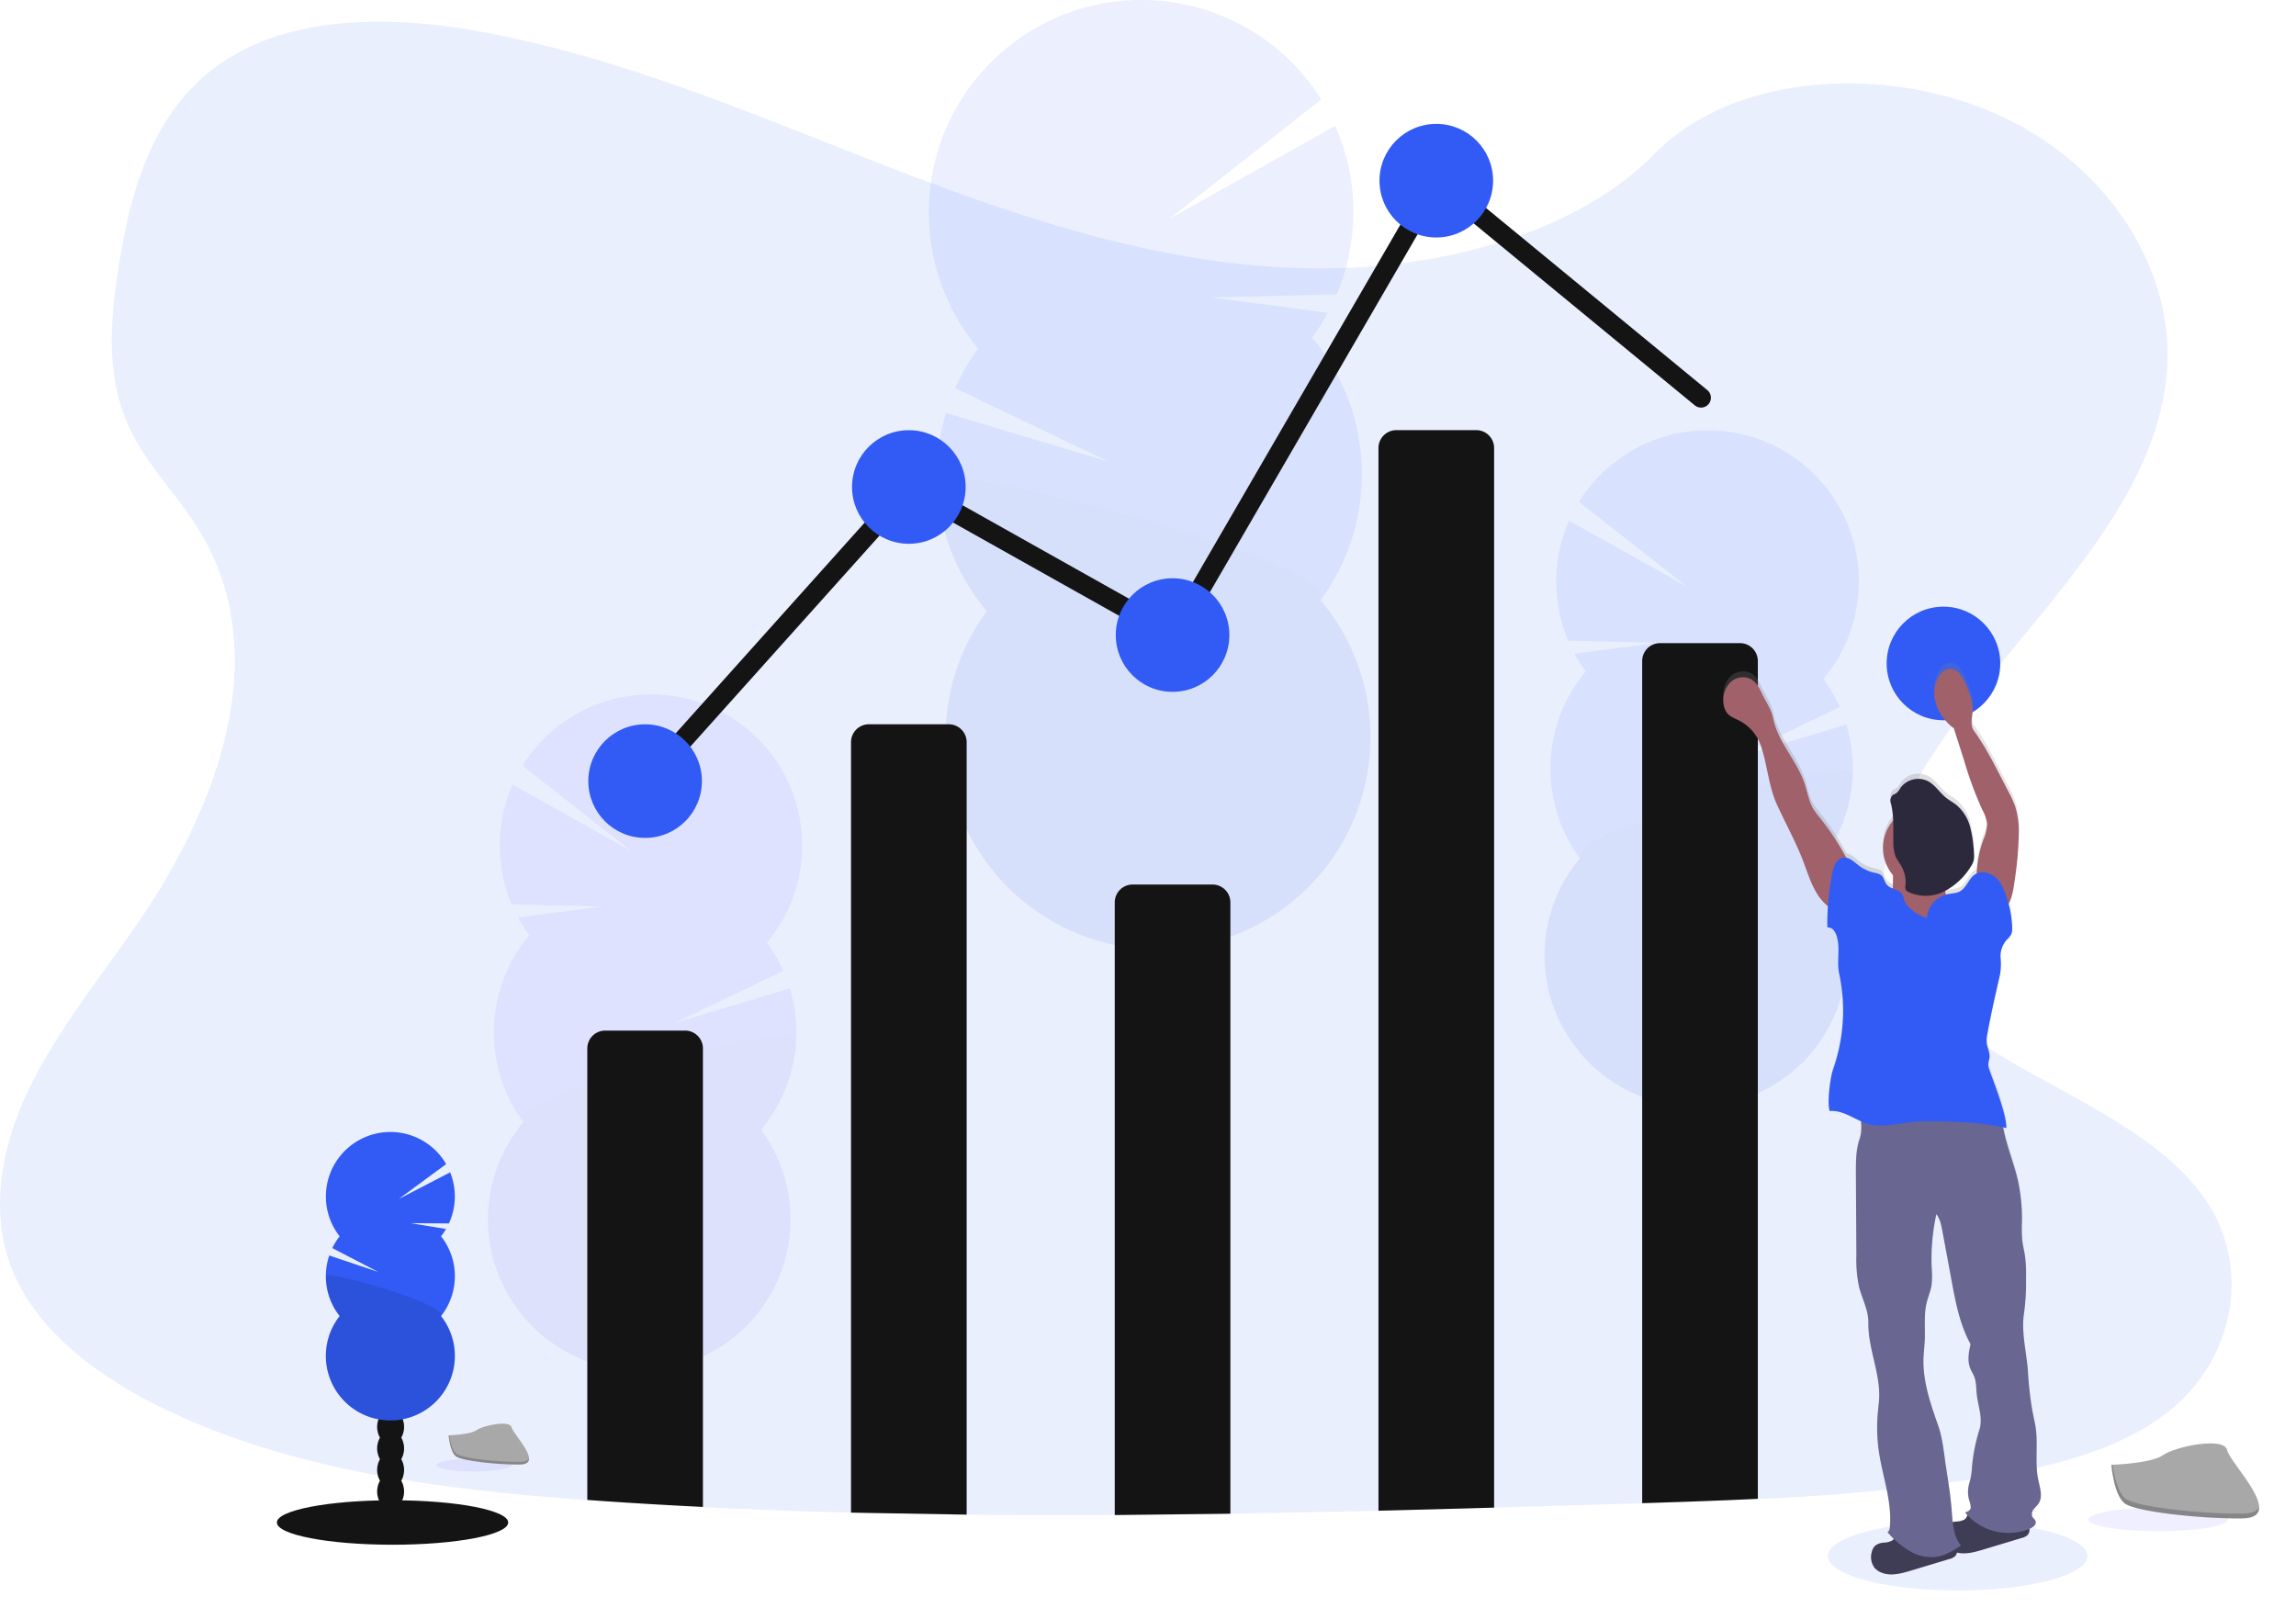 <svg xmlns="http://www.w3.org/2000/svg" xmlns:xlink="http://www.w3.org/1999/xlink" width="814" height="570" viewBox="0 0 814 570">
  <defs>
    <linearGradient id="linear-gradient" x1="0.627" y1="0.5" x2="1.626" y2="0.5" gradientUnits="objectBoundingBox">
      <stop offset="0" stop-color="gray" stop-opacity="0.251"/>
      <stop offset="0.54" stop-color="gray" stop-opacity="0.122"/>
      <stop offset="1" stop-color="gray" stop-opacity="0.102"/>
    </linearGradient>
    <clipPath id="clip-ilustra_home">
      <rect width="814" height="570"/>
    </clipPath>
  </defs>
  <g id="ilustra_home" clip-path="url(#clip-ilustra_home)">
    <g id="undraw_visual_data_b1wx" transform="translate(-0.003 -0.344)">
      <ellipse id="Ellipse_1" data-name="Ellipse 1" cx="46.03" cy="12.22" rx="46.03" ry="12.22" transform="translate(648.021 539.823)" fill="#315bf4" opacity="0.1"/>
      <path id="Path_1" data-name="Path 1" d="M813.175,560.677c-17.513,14.528-42.434,20.541-66.535,24.339l-4.056.619a761.671,761.671,0,0,1-76.166,6.969c-13.665.662-27.331,1.129-41,1.546l-10.709.316q-20.858.619-41.794,1.216-20.5.583-41,1.093-26.252.64-52.5,1.064-20.5.324-41,.446-26.259.151-52.5-.1-20.512-.209-41-.719-26.266-.676-52.5-1.978-17.808-.87-35.594-2.093l-5.4-.381c-50.9-3.668-102.712-10.249-147.254-31.049l-1.2-.568c-.6-.28-1.194-.561-1.791-.856a161.178,161.178,0,0,1-23.418-13.73c-13.169-9.393-24.044-20.858-29.79-34.458-9-21.332-4.243-45.311,6.041-66.169S79.74,406.5,93.1,386.855c3.913-5.754,7.624-11.723,11.076-17.844,21.577-38.385,32.279-82.8,9.659-119.794a164.4,164.4,0,0,0-9.659-13.665c-5.516-7.192-11.126-14.384-14.917-22.346-8.839-18.527-6.941-39.363-3.718-59.156,4.315-26.316,12.227-54.661,36.954-71.1C148.145,65.873,184.56,66.736,216.4,72.878c49.5,9.487,95.2,29.344,141.32,47.253s94.441,34.285,145.154,36.047a231.653,231.653,0,0,0,32.638-1.187h0a207,207,0,0,0,42.521-8.954c19.958-6.574,38.119-16.463,51.583-30.207,28.877-29.38,83.142-31.6,122.268-13.859,37.335,16.931,61.479,52.762,59.7,88.551-2.028,39.838-31.862,72.591-59.2,106.186-3.316,4.071-6.588,8.156-9.774,12.27q-2.668,3.445-5.236,6.9h0c-3,4.071-5.9,8.163-8.631,12.306-13.967,21.239-23.842,46.75-14.226,69.678,5.394,12.838,15.686,22.634,28.093,31.186,27.8,19.153,66.169,32.041,83.43,58.854C840.909,511.014,835.4,542.207,813.175,560.677Z" transform="translate(-43.21 -60.799)" fill="#315bf4" opacity="0.1"/>
      <g id="Group_1" data-name="Group 1" transform="translate(329.293 0.344)" opacity="0.1">
        <path id="Path_2" data-name="Path 2" d="M598.7,598.883q.043,1.014.151,1.985,8.393-3.344,16.477-7.192a13.356,13.356,0,0,0,7.617-3.726c1.575-.791,3.143-1.618,4.7-2.445a19.291,19.291,0,0,0-1.194-2.158c-3.028-4.783-7.631-7.775-12.7-7.609s-9.458,3.452-12.169,8.408A24.785,24.785,0,0,0,598.7,598.883Z" transform="translate(-528.464 -204.025)" fill="#3f3d56"/>
        <path id="Path_3" data-name="Path 3" d="M597.551,563.921a24.863,24.863,0,0,0,3.7,12.457c3.035,4.768,7.638,7.76,12.709,7.6.352,0,.719-.05,1.043-.079a13.356,13.356,0,0,0,7.617-3.726,18.319,18.319,0,0,0,3.5-4.589,25.763,25.763,0,0,0-.82-25.173c-3.035-4.783-7.638-7.775-12.709-7.609s-9.451,3.452-12.162,8.408a24.792,24.792,0,0,0-2.884,12.716Z" transform="translate(-528.141 -194.214)" fill="#3f3d56"/>
        <ellipse id="Ellipse_2" data-name="Ellipse 2" cx="15.729" cy="20.591" rx="15.729" ry="20.591" transform="matrix(0.999, -0.033, 0.033, 0.999, 67.921, 323.962)" fill="#3f3d56"/>
        <ellipse id="Ellipse_3" data-name="Ellipse 3" cx="15.729" cy="20.591" rx="15.729" ry="20.591" transform="matrix(0.999, -0.033, 0.033, 0.999, 67.096, 298.816)" fill="#3f3d56"/>
        <ellipse id="Ellipse_4" data-name="Ellipse 4" cx="15.729" cy="20.591" rx="15.729" ry="20.591" transform="matrix(0.999, -0.033, 0.033, 0.999, 66.272, 273.662)" fill="#3f3d56"/>
        <path id="Path_4" data-name="Path 4" d="M636.948,177.832a74.851,74.851,0,0,0,5.567-8.81L600.987,163.6l44.678-1.136a75.439,75.439,0,0,0-.518-59.7l-58.912,33.048L640.178,93.38A75.339,75.339,0,1,0,518.55,181.744a75.631,75.631,0,0,0-8.134,14.01l54.524,26.093-57.8-17.3a75.375,75.375,0,0,0,14.464,70.3,75.331,75.331,0,1,0,118.355-3.92,75.353,75.353,0,0,0-3.013-93.1Z" transform="translate(-501.054 -58.134)" fill="#315bf4"/>
        <path id="Path_5" data-name="Path 5" d="M505.1,294.94a74.987,74.987,0,0,0,17.643,46.03,75.331,75.331,0,1,0,118.355-3.9C650.771,323.94,504.827,286.49,505.1,294.94Z" transform="translate(-502.19 -124.279)" opacity="0.1"/>
      </g>
      <g id="Group_2" data-name="Group 2" transform="translate(173.02 246.546)" opacity="0.1">
        <path id="Path_6" data-name="Path 6" d="M361.346,785.5a12.331,12.331,0,0,1-.108,1.438q-5.97-2.373-11.731-5.085a9.5,9.5,0,0,1-5.423-2.64q-1.683-.856-3.344-1.741a13.587,13.587,0,0,1,.849-1.525c2.158-3.409,5.423-5.538,9.033-5.423s6.732,2.445,8.631,5.97A17.621,17.621,0,0,1,361.346,785.5Z" transform="translate(-299.769 -504.359)" fill="#3f3d56"/>
        <path id="Path_7" data-name="Path 7" d="M361.445,760.6a17.686,17.686,0,0,1-2.618,8.868c-2.158,3.395-5.43,5.531-9.033,5.416l-.719-.057a9.5,9.5,0,0,1-5.423-2.64,12.945,12.945,0,0,1-2.5-3.265,18.362,18.362,0,0,1,.561-17.9c2.158-3.409,5.43-5.538,9.033-5.423s6.732,2.445,8.667,5.97A17.621,17.621,0,0,1,361.445,760.6Z" transform="translate(-299.308 -497.359)" fill="#3f3d56"/>
        <ellipse id="Ellipse_5" data-name="Ellipse 5" cx="14.651" cy="11.191" rx="14.651" ry="11.191" transform="translate(39.885 259.313) rotate(-88.19)" fill="#3f3d56"/>
        <ellipse id="Ellipse_6" data-name="Ellipse 6" cx="14.651" cy="11.191" rx="14.651" ry="11.191" transform="translate(40.444 241.414) rotate(-88.19)" fill="#3f3d56"/>
        <ellipse id="Ellipse_7" data-name="Ellipse 7" cx="14.651" cy="11.191" rx="14.651" ry="11.191" transform="translate(41.011 223.509) rotate(-88.19)" fill="#3f3d56"/>
        <path id="Path_8" data-name="Path 8" d="M298.407,485.836a54.527,54.527,0,0,1-3.977-6.264l29.546-3.927-31.8-.719a53.683,53.683,0,0,1,.316-42.492L334.448,455.9l-38.421-30.171a53.611,53.611,0,1,1,86.609,62.759,53.532,53.532,0,0,1,5.8,9.968l-38.781,18.614L390.777,504.7A53.69,53.69,0,0,1,380.55,554.76a53.611,53.611,0,1,1-84.235-2.661,53.611,53.611,0,0,1,2.093-66.255Z" transform="translate(-283.775 -400.451)" fill="#6c63ff"/>
        <path id="Path_9" data-name="Path 9" d="M393.057,569.09a53.416,53.416,0,0,1-12.507,32.775,53.611,53.611,0,1,1-84.235-2.661C289.417,589.854,393.259,563.07,393.057,569.09Z" transform="translate(-283.775 -447.556)" opacity="0.1"/>
      </g>
      <g id="Group_3" data-name="Group 3" transform="translate(547.581 152.923)" opacity="0.1">
        <path id="Path_10" data-name="Path 10" d="M882.116,655.453a13.949,13.949,0,0,1-.1,1.438q-5.977-2.374-11.731-5.085a9.537,9.537,0,0,1-5.43-2.64c-1.115-.568-2.237-1.151-3.344-1.74a14.838,14.838,0,0,1,.849-1.525c2.158-3.409,5.423-5.538,9.033-5.423s6.732,2.445,8.631,5.97A17.622,17.622,0,0,1,882.116,655.453Z" transform="translate(-820.55 -374.22)" fill="#3f3d56"/>
        <path id="Path_11" data-name="Path 11" d="M882.27,630.551a17.685,17.685,0,0,1-2.625,8.868c-2.158,3.395-5.423,5.531-9.034,5.416l-.719-.058a9.536,9.536,0,0,1-5.43-2.64,13.176,13.176,0,0,1-2.5-3.265,18.362,18.362,0,0,1,.561-17.9c2.158-3.4,5.43-5.538,9.033-5.423s6.739,2.445,8.667,5.969a17.621,17.621,0,0,1,2.043,9.033Z" transform="translate(-820.1 -367.22)" fill="#3f3d56"/>
        <ellipse id="Ellipse_8" data-name="Ellipse 8" cx="14.651" cy="11.191" rx="14.651" ry="11.191" transform="translate(39.901 259.396) rotate(-88.19)" fill="#3f3d56"/>
        <ellipse id="Ellipse_9" data-name="Ellipse 9" cx="14.651" cy="11.191" rx="14.651" ry="11.191" transform="translate(40.467 241.498) rotate(-88.19)" fill="#3f3d56"/>
        <ellipse id="Ellipse_10" data-name="Ellipse 10" cx="14.651" cy="11.191" rx="14.651" ry="11.191" transform="translate(41.033 223.599) rotate(-88.19)" fill="#3f3d56"/>
        <path id="Path_12" data-name="Path 12" d="M819.182,355.752a52.921,52.921,0,0,1-3.97-6.264l29.546-3.891-31.8-.77a53.726,53.726,0,0,1,.309-42.492L855.222,325.8,816.8,295.646a53.618,53.618,0,1,1,86.609,62.759,53.5,53.5,0,0,1,5.8,9.968l-38.781,18.614,41.118-12.371a53.632,53.632,0,0,1-10.227,50.051,53.6,53.6,0,1,1-84.214-2.661,53.611,53.611,0,0,1,2.093-66.255Z" transform="translate(-804.559 -270.277)" fill="#315bf4"/>
        <path id="Path_13" data-name="Path 13" d="M913.84,439.039a53.366,53.366,0,0,1-12.514,32.768,53.6,53.6,0,1,1-84.221-2.661C810.2,459.8,914.027,433.012,913.84,439.039Z" transform="translate(-804.561 -317.416)" opacity="0.1"/>
      </g>
      <ellipse id="Ellipse_11" data-name="Ellipse 11" cx="41.003" cy="7.883" rx="41.003" ry="7.883" transform="translate(98.168 532.272)" fill="#141414"/>
      <ellipse id="Ellipse_12" data-name="Ellipse 12" cx="4.776" cy="6.25" rx="4.776" ry="6.25" transform="translate(133.712 530.553)" fill="#141414"/>
      <ellipse id="Ellipse_13" data-name="Ellipse 13" cx="4.776" cy="6.25" rx="4.776" ry="6.25" transform="translate(133.712 522.915)" fill="#141414"/>
      <ellipse id="Ellipse_14" data-name="Ellipse 14" cx="4.776" cy="6.25" rx="4.776" ry="6.25" transform="translate(133.712 515.276)" fill="#141414"/>
      <ellipse id="Ellipse_15" data-name="Ellipse 15" cx="4.776" cy="6.25" rx="4.776" ry="6.25" transform="translate(133.712 507.638)" fill="#141414"/>
      <ellipse id="Ellipse_16" data-name="Ellipse 16" cx="4.776" cy="6.25" rx="4.776" ry="6.25" transform="translate(133.712 500)" fill="#141414"/>
      <ellipse id="Ellipse_17" data-name="Ellipse 17" cx="4.776" cy="6.25" rx="4.776" ry="6.25" transform="translate(133.712 492.362)" fill="#141414"/>
      <ellipse id="Ellipse_18" data-name="Ellipse 18" cx="4.776" cy="6.25" rx="4.776" ry="6.25" transform="translate(133.712 484.724)" fill="#141414"/>
      <path id="Path_14" data-name="Path 14" d="M244.665,653.167a23.248,23.248,0,0,0,1.776-2.618L233.9,648.485l13.565.108a22.936,22.936,0,0,0,.439-18.125l-18.2,9.443,16.787-12.363a22.871,22.871,0,1,0-37.774,25.6,23.013,23.013,0,0,0-2.6,4.171l16.283,8.458-17.362-5.826a22.886,22.886,0,0,0,3.682,21.476,22.871,22.871,0,1,0,35.961,0,22.886,22.886,0,0,0,0-28.28Z" transform="translate(-88.305 -214.467)" fill="#315bf4"/>
      <path id="Path_15" data-name="Path 15" d="M203.82,687.148a22.778,22.778,0,0,0,4.891,14.14,22.871,22.871,0,1,0,35.961,0C247.728,697.4,203.82,684.581,203.82,687.148Z" transform="translate(-88.305 -234.308)" opacity="0.1"/>
      <path id="Path_16" data-name="Path 16" d="M373.706,572.524V735.068q-17.808-.87-35.594-2.093l-5.4-.381V572.524a6.344,6.344,0,0,1,6.344-6.344h28.309a6.344,6.344,0,0,1,6.344,6.344Z" transform="translate(-124.494 -200.437)" fill="#141414"/>
      <path id="Path_17" data-name="Path 17" d="M462.71,694.692V421.524a6.344,6.344,0,0,1,6.344-6.344h28.309a6.344,6.344,0,0,1,6.344,6.344V695.4Z" transform="translate(-160.995 -158.04)" fill="#141414"/>
      <path id="Path_18" data-name="Path 18" d="M592.71,717.729V500.524a6.344,6.344,0,0,1,6.344-6.344h28.309a6.344,6.344,0,0,1,6.344,6.344V717.262Z" transform="translate(-197.496 -180.221)" fill="#141414"/>
      <path id="Path_19" data-name="Path 19" d="M763.706,276.524V652.21q-20.5.583-41,1.093V276.524a6.343,6.343,0,0,1,6.344-6.344h28.309A6.344,6.344,0,0,1,763.706,276.524Z" transform="translate(-233.997 -117.327)" fill="#141414"/>
      <path id="Path_20" data-name="Path 20" d="M893.706,381.524V678.563c-13.665.662-27.331,1.129-41,1.546V381.524a6.344,6.344,0,0,1,6.344-6.344h28.309A6.344,6.344,0,0,1,893.706,381.524Z" transform="translate(-270.498 -146.809)" fill="#141414"/>
      <path id="Path_21" data-name="Path 21" d="M318.5,302.3,412,198.013l93.5,52.5L599,89.41l93.5,76.957" transform="translate(-89.427 -25.008)" fill="none" stroke="#141414" stroke-linecap="round" stroke-miterlimit="10" stroke-width="7"/>
      <circle id="Ellipse_19" data-name="Ellipse 19" cx="20.138" cy="20.138" r="20.138" transform="translate(208.576 257.154)" fill="#315bf4"/>
      <circle id="Ellipse_20" data-name="Ellipse 20" cx="20.138" cy="20.138" r="20.138" transform="translate(302.075 152.867)" fill="#315bf4"/>
      <circle id="Ellipse_21" data-name="Ellipse 21" cx="20.138" cy="20.138" r="20.138" transform="translate(395.574 205.37)" fill="#315bf4"/>
      <circle id="Ellipse_22" data-name="Ellipse 22" cx="20.138" cy="20.138" r="20.138" transform="translate(489.073 44.264)" fill="#315bf4"/>
      <circle id="Ellipse_23" data-name="Ellipse 23" cx="20.138" cy="20.138" r="20.138" transform="translate(668.879 215.439)" fill="#315bf4"/>
      <ellipse id="Ellipse_24" data-name="Ellipse 24" cx="13.435" cy="2.273" rx="13.435" ry="2.273" transform="translate(154.634 517.542)" fill="#6c63ff" opacity="0.1"/>
      <path id="Path_22" data-name="Path 22" d="M264.35,764.114s7.66-.237,9.968-1.884,11.788-3.6,12.363-.971,11.508,13.119,2.877,13.191-20.1-1.352-22.4-2.755S264.35,764.114,264.35,764.114Z" transform="translate(-105.3 -254.85)" fill="#a8a8a8"/>
      <path id="Path_23" data-name="Path 23" d="M289.7,775.142c-8.631.072-20.1-1.345-22.4-2.747-1.755-1.072-2.453-4.905-2.69-6.674h-.252s.482,6.178,2.791,7.581,13.752,2.827,22.4,2.755c2.5,0,3.359-.906,3.308-2.222C292.508,774.631,291.558,775.127,289.7,775.142Z" transform="translate(-105.3 -256.463)" opacity="0.2"/>
      <ellipse id="Ellipse_25" data-name="Ellipse 25" cx="24.677" cy="4.171" rx="24.677" ry="4.171" transform="translate(740.434 534.918)" fill="#6c63ff" opacity="0.1"/>
      <path id="Path_24" data-name="Path 24" d="M1084,777.282s14.075-.432,18.319-3.452,21.649-6.624,22.7-1.784,21.16,24.094,5.265,24.223-36.925-2.474-41.161-5.035S1084,777.282,1084,777.282Z" transform="translate(-335.439 -257.575)" fill="#a8a8a8"/>
      <path id="Path_25" data-name="Path 25" d="M1130.54,797.571c-15.895.129-36.925-2.474-41.161-5.035-3.222-1.963-4.51-9.012-4.941-12.227h-.468s.892,11.357,5.121,13.931,25.274,5.186,41.161,5.035c4.589,0,6.171-1.669,6.085-4.085C1135.7,796.629,1133.949,797.543,1130.54,797.571Z" transform="translate(-335.43 -260.56)" opacity="0.2"/>
      <path id="Path_26" data-name="Path 26" d="M892.765,397.445a6.473,6.473,0,0,0,1.438,3.431c1.043,1.18,2.6,1.719,4.006,2.424a15.822,15.822,0,0,1,7.739,8.9c2.4,6.991,2.7,14.384,5.754,21.131s6.631,13.227,9.264,20.138c1.5,3.92,2.69,8,4.884,11.565a17.936,17.936,0,0,0,4.006,4.61c-.165,2.532-.23,5.035-.216,7.566a2.877,2.877,0,0,1,2.46,1.295,7.488,7.488,0,0,1,1.079,2.7c.985,4.078-.23,8.422.654,12.522a63.694,63.694,0,0,1-2.158,34.264c-.985,2.791-2.222,12.025-1.172,14.794,3.913-.4,7.379,2.007,11.04,3.6a15.19,15.19,0,0,1-.518,6.473c-1.316,3.79-1.309,7.911-1.287,11.918l.18,29.675a44.756,44.756,0,0,0,.993,11.22c1.072,4.107,3.323,8.293,3.251,12.536-.194,9.134,4.121,17.837,3.776,26.9-.065,1.741-.3,3.467-.468,5.193a59.076,59.076,0,0,0,.345,13.8c1.309,9.105,4.768,18.06,3.905,27.216-.058.619-.266,1.438-.849,1.676.719.813,1.482,1.618,2.258,2.388a2.049,2.049,0,0,1-.626.654,6.357,6.357,0,0,1-2.747.719,5.819,5.819,0,0,0-3.143,1.021,4.524,4.524,0,0,0-1.309,2.4,6.473,6.473,0,0,0,.863,5.38,6.006,6.006,0,0,0,2.438,1.827c3.323,1.438,7.135.4,10.6-.654l13.579-4.114a4.574,4.574,0,0,0,2.208-1.151,2.417,2.417,0,0,0,.539-1.165c3,.719,6.293-.165,9.35-1.079l13.579-4.121a4.51,4.51,0,0,0,2.208-1.151,2.633,2.633,0,0,0,.554-2.158c.1-.043.2-.072.3-.122,1.036-.468,2.158-1.381,1.906-2.481-.18-.719-.9-1.136-1.208-1.8a2.6,2.6,0,0,1,.5-2.539c.532-.719,1.251-1.316,1.741-2.071,1.568-2.4.5-5.56-.086-8.372-1.273-6.005-.094-12.277-.9-18.362-.273-2.05-.77-4.064-1.165-6.1a124.619,124.619,0,0,1-1.661-14.543c-.518-6.962-2.453-13.823-1.345-20.728a80.49,80.49,0,0,0,.683-12.227,53.209,53.209,0,0,0-.338-7.8c-.281-1.928-.777-3.819-.993-5.754a52.153,52.153,0,0,1-.115-6.538,64.672,64.672,0,0,0-1.338-14.471c-1.438-6.538-4.143-12.795-5.294-19.347.388.086.777.173,1.151.273.043-5.035-4.366-15.981-6-20.757a6.036,6.036,0,0,1-.432-1.834,19.785,19.785,0,0,1,.453-2.467c.209-1.74-.719-3.395-.971-5.135a12.044,12.044,0,0,1,.266-3.654c1.158-6.437,2.6-12.824,4.035-19.2a20.454,20.454,0,0,0,.64-7.1,8.912,8.912,0,0,1,2.158-7.07,8.381,8.381,0,0,0,1.6-2.007,5.093,5.093,0,0,0,.316-2.007,32.244,32.244,0,0,0-1.295-8.739,22.617,22.617,0,0,0,2.1-7.775,126.261,126.261,0,0,0,1.582-17.714,30.022,30.022,0,0,0-1.295-9.35,37.11,37.11,0,0,0-2.46-5.423c-3.783-7.286-7.4-14.953-12.176-21.627-1.438-2.028-.532-4.826-.432-7.329.108-3.021-1.086-5.919-2.258-8.7a14.271,14.271,0,0,0-2.7-4.653,4.395,4.395,0,0,0-3.165-1.438,4.768,4.768,0,0,0-3.373,2.064,11.126,11.126,0,0,0-2.021,8.321,16.088,16.088,0,0,0,3.661,7.861,17.813,17.813,0,0,0,3.157,3q1.784,5.667,3.6,11.328a141.3,141.3,0,0,0,6.473,17.722,13.982,13.982,0,0,1,1.74,5.142c.1,1.964-.719,3.833-1.374,5.682a40.1,40.1,0,0,0-2.316,11.982,4.12,4.12,0,0,0-.6.331c-2.266,1.482-2.978,4.711-5.337,6.034-1.374.77-3.042.719-4.581,1.072a1.579,1.579,0,0,0-.417.115c-.058-.288-.115-.568-.151-.863a2.328,2.328,0,0,1,0-.554,24.157,24.157,0,0,0,8.94-8.516,7.789,7.789,0,0,0,1.057-2.158,8.343,8.343,0,0,0,.108-2.8,44.768,44.768,0,0,0-1.331-9.242,15.37,15.37,0,0,0-4.812-7.832c-1.18-.949-2.539-1.661-3.711-2.618-2.287-1.848-3.855-4.581-6.473-5.955a7.789,7.789,0,0,0-9.788,2.532,5.673,5.673,0,0,1-1.438,1.827,14.776,14.776,0,0,0-1.338.719,2.739,2.739,0,0,0-.575,2.834,29.5,29.5,0,0,1,.82,6.178,15.1,15.1,0,0,0-.043,19.541c0,1.338,0,2.675-.05,4.013a3.883,3.883,0,0,1-.05.762,5.186,5.186,0,0,1-2.158-1.438c-.806-1.007-.949-2.489-1.935-3.316a5.459,5.459,0,0,0-2.359-.863A14.649,14.649,0,0,1,940.594,455c-1.331-1.029-2.712-2.345-4.265-2.647a94.622,94.622,0,0,0-9.35-14.269,27.805,27.805,0,0,1-2.445-3.359c-1.546-2.7-2.007-5.869-2.985-8.825-2.733-8.285-9.551-14.931-11.213-23.5-.6-3.107-2.575-5.811-3.927-8.674-.913-1.935-1.92-3.977-3.747-5.085A6.379,6.379,0,0,0,895.1,389.8,9.083,9.083,0,0,0,892.765,397.445Zm85.393,291.063a6.36,6.36,0,0,1-2.747.719,13.254,13.254,0,0,0-1.438.23c-.18-1.51-.281-3.042-.4-4.531-.381-4.884-1.144-9.731-1.9-14.571-.791-5.035-1.165-10.544-2.877-15.377-2.755-7.868-5.545-15.974-5.193-24.31.079-1.892.316-3.769.417-5.653.23-4.668-.424-9.436.719-13.974.511-2.064,1.381-4.035,1.712-6.135a29.122,29.122,0,0,0,.072-5.711,75.9,75.9,0,0,1,1.633-19.671c1.338,1.748,1.776,4.006,2.158,6.171l2.7,14.629c1.6,8.681,3.021,17.887,7.271,25.612-.6,2.783-1.187,5.754-.2,8.415.424,1.151,1.122,2.158,1.553,3.323.719,1.935.619,4.064.834,6.113.468,4.315,2.251,8.559.942,12.723a62.064,62.064,0,0,0-2.611,13.205,32.154,32.154,0,0,1-.432,3.718c-.23,1.108-.6,2.158-.813,3.294a10.911,10.911,0,0,0,.209,4.8,9.8,9.8,0,0,1,.59,2.7c0,.921-1.129,1.582-2.035,1.726.266.345.554.676.849,1A3.15,3.15,0,0,1,978.159,688.508Z" transform="translate(-281.712 -149.518)" fill="url(#linear-gradient)"/>
      <path id="Path_27" data-name="Path 27" d="M970.217,817.124a5.818,5.818,0,0,0-3.143,1.021,4.43,4.43,0,0,0-1.309,2.388,6.387,6.387,0,0,0,.863,5.337,5.99,5.99,0,0,0,2.438,1.82c3.323,1.438,7.135.388,10.6-.654l13.579-4.085a4.559,4.559,0,0,0,2.208-1.144,3,3,0,0,0,.058-3.5,6.79,6.79,0,0,0-2.877-2.294c-4.222-2.057-8.983-2.525-13.622-2.611-1.726,0-3.431-.417-4.6.913-.619.719-.5,1.489-1.438,2.1A6.471,6.471,0,0,1,970.217,817.124Z" transform="translate(-302.173 -269.835)" fill="#3f3d56"/>
      <path id="Path_28" data-name="Path 28" d="M1005.887,806.745a5.876,5.876,0,0,0-3.143,1.021,4.459,4.459,0,0,0-1.309,2.388,6.408,6.408,0,0,0,.863,5.344,6.041,6.041,0,0,0,2.438,1.813c3.33,1.438,7.135.4,10.6-.647l13.579-4.092a4.561,4.561,0,0,0,2.208-1.144,2.992,2.992,0,0,0,.057-3.488,6.811,6.811,0,0,0-2.877-2.294c-4.229-2.057-8.99-2.532-13.629-2.618-1.726,0-3.424-.41-4.6.921-.619.719-.5,1.482-1.438,2.093a6.257,6.257,0,0,1-2.747.7Z" transform="translate(-312.188 -266.922)" fill="#3f3d56"/>
      <path id="Path_29" data-name="Path 29" d="M981.966,602.312a167.26,167.26,0,0,1,24.087-.676,4.79,4.79,0,0,1,1.561.245c1.769.719,2.043,3.035,2.208,4.927.719,7.681,4.071,14.838,5.754,22.361a63.884,63.884,0,0,1,1.338,14.384,51.6,51.6,0,0,0,.115,6.473c.216,1.92.719,3.8.993,5.718a52.518,52.518,0,0,1,.338,7.746,79.469,79.469,0,0,1-.683,12.133c-1.108,6.854.827,13.665,1.345,20.6a122.944,122.944,0,0,0,1.633,14.464c.4,2.021.892,4.02,1.165,6.056.805,6.049-.374,12.277.9,18.247.59,2.791,1.654,5.926.086,8.314-.489.719-1.208,1.331-1.74,2.057a2.567,2.567,0,0,0-.5,2.524c.309.654,1.028,1.086,1.208,1.784.281,1.1-.87,2-1.906,2.467a19.857,19.857,0,0,1-23.13-5.711c.906-.144,2.014-.8,2.035-1.719a9.709,9.709,0,0,0-.59-2.675,10.788,10.788,0,0,1-.209-4.761c.209-1.108.583-2.158.813-3.273a31.76,31.76,0,0,0,.432-3.7,61.284,61.284,0,0,1,2.611-13.119c1.309-4.136-.475-8.321-.942-12.637-.216-2.043-.122-4.15-.834-6.077-.432-1.136-1.129-2.158-1.553-3.294-.985-2.654-.4-5.6.2-8.365-4.251-7.674-5.667-16.823-7.271-25.446l-2.7-14.528c-.4-2.158-.841-4.394-2.158-6.135a74.914,74.914,0,0,0-1.633,19.541,28.771,28.771,0,0,1-.072,5.675c-.331,2.086-1.2,4.049-1.712,6.092-1.115,4.51-.46,9.242-.719,13.881-.1,1.877-.338,3.74-.417,5.617-.352,8.285,2.438,16.341,5.193,24.159,1.69,4.8,2.064,10.249,2.877,15.269.719,4.812,1.517,9.623,1.9,14.478.352,4.459.511,9.285,3.287,12.788-2.539,1.647-5.157,3.323-8.127,3.891a15,15,0,0,1-10.012-1.942,31.5,31.5,0,0,1-7.911-6.725c.583-.2.791-1.05.849-1.661.863-9.105-2.6-17.981-3.905-27.043a58.255,58.255,0,0,1-.345-13.708c.165-1.719.4-3.438.468-5.164.345-9-3.992-17.664-3.833-26.669.072-4.222-2.158-8.379-3.251-12.457a45.081,45.081,0,0,1-.993-11.148l-.18-29.488c0-3.984,0-8.07,1.287-11.831,1.582-4.531-.23-9.731-.5-14.521a59.854,59.854,0,0,0,23.152,2.582Z" transform="translate(-300.069 -209.857)" fill="#696791"/>
      <path id="Path_30" data-name="Path 30" d="M937.968,459.256a93.972,93.972,0,0,0-11.011-17.384,27.554,27.554,0,0,1-2.445-3.337c-1.546-2.683-2.007-5.833-2.985-8.767-2.733-8.228-9.551-14.838-11.213-23.346-.6-3.093-2.575-5.754-3.927-8.631-.913-1.92-1.92-3.949-3.747-5.035a6.388,6.388,0,0,0-7.559,1.151,8.983,8.983,0,0,0-2.316,7.588A6.423,6.423,0,0,0,894.2,404.9c1.043,1.172,2.6,1.7,4.006,2.409a15.737,15.737,0,0,1,7.739,8.839c2.4,6.941,2.7,14.291,5.754,20.994s6.631,13.133,9.264,19.987c1.5,3.891,2.69,7.911,4.883,11.508s5.617,6.61,9.753,7.149a24.059,24.059,0,0,1,1.172-7.681C937.673,465.276,939.269,461.939,937.968,459.256Z" transform="translate(-281.711 -151.526)" fill="#a0616a"/>
      <path id="Path_31" data-name="Path 31" d="M1011.693,463.459a39.743,39.743,0,0,1,2.337-14.945,15.488,15.488,0,0,0,1.374-5.646,13.846,13.846,0,0,0-1.74-5.114,131.171,131.171,0,0,1-6.473-17.6l-3.6-11.256a17.485,17.485,0,0,1-3.157-2.985,15.894,15.894,0,0,1-3.661-7.811,10.968,10.968,0,0,1,2.021-8.257,4.783,4.783,0,0,1,3.373-2.057,4.416,4.416,0,0,1,3.165,1.439,14.176,14.176,0,0,1,2.7,4.617c1.172,2.762,2.366,5.639,2.258,8.631-.1,2.489-1.029,5.265.432,7.286,4.776,6.631,8.393,14.248,12.177,21.49a36.367,36.367,0,0,1,2.46,5.387,29.628,29.628,0,0,1,1.295,9.307,129.153,129.153,0,0,1-1.582,17.6c-.511,3.661-1.18,7.645-3.948,10.069A57.014,57.014,0,0,0,1011.693,463.459Z" transform="translate(-310.91 -150.35)" fill="#a0616a"/>
      <circle id="Ellipse_26" data-name="Ellipse 26" cx="14.924" cy="14.924" r="14.924" transform="translate(667.562 286.067)" fill="#a0616a"/>
      <path id="Path_32" data-name="Path 32" d="M991.46,494.276c.36,2.7,1.805,5.114,3.215,7.444.849,1.438,1.935,2.97,3.6,3.129a72.489,72.489,0,0,1-13.557,5.452,15.335,15.335,0,0,1-4.948.8,12.1,12.1,0,0,1-4.121-1.057A20.491,20.491,0,0,1,964,496.434a27.045,27.045,0,0,0,5.545-.424,4.078,4.078,0,0,0,2.719-1.338,4.315,4.315,0,0,0,.561-2.4c.072-2.488.079-4.984,0-7.473a29.489,29.489,0,0,1,10.846,1.338c1.438.467,2.877,1.029,4.315,1.4.906.23,3.4,0,4.071.525C993.157,488.8,991.208,492.442,991.46,494.276Z" transform="translate(-301.745 -177.57)" fill="#a0616a"/>
      <path id="Path_33" data-name="Path 33" d="M979.273,502.261a9.393,9.393,0,0,1,7.149-8.35c1.539-.345,3.208-.3,4.581-1.064,2.359-1.316,3.071-4.524,5.337-6s5.48-.654,7.451,1.208,2.97,4.517,3.776,7.113a36,36,0,0,1,1.935,10.9,5.035,5.035,0,0,1-.316,1.992,8.315,8.315,0,0,1-1.6,1.992,8.818,8.818,0,0,0-2.158,7.027,20.136,20.136,0,0,1-.64,7.048c-1.438,6.344-2.877,12.68-4.035,19.081a11.845,11.845,0,0,0-.266,3.6c.223,1.733,1.18,3.373.971,5.106a19.328,19.328,0,0,0-.453,2.453,5.945,5.945,0,0,0,.431,1.82c1.633,4.74,6.042,15.6,6,20.62-7.66-1.964-18.952-2.4-26.863-2.438a59.794,59.794,0,0,0-6.516.288c-5.2.561-10.522,2.079-15.564.676-4.682-1.3-8.825-5.035-13.665-4.567-1.05-2.747.187-11.917,1.172-14.694a62.888,62.888,0,0,0,2.158-34.041c-.885-4.071.331-8.393-.655-12.435a7.415,7.415,0,0,0-1.079-2.683,2.877,2.877,0,0,0-2.46-1.287,91.619,91.619,0,0,1,1.8-19.369c.475-2.266,1.439-4.941,3.762-5.329,2.057-.352,3.783,1.388,5.437,2.661a14.608,14.608,0,0,0,5.754,2.7,5.459,5.459,0,0,1,2.359.863c.985.82,1.129,2.294,1.935,3.294,1.438,1.791,4.653,1.64,5.675,3.7a14.118,14.118,0,0,1,.539,1.884A6.918,6.918,0,0,0,973.6,499.1,13.349,13.349,0,0,0,979.273,502.261Z" transform="translate(-296.118 -176.486)" fill="#315bf4"/>
      <path id="Path_34" data-name="Path 34" d="M975.215,450.722a2.727,2.727,0,0,1,.575-2.819c.4-.309.913-.424,1.338-.719a5.755,5.755,0,0,0,1.438-1.82,7.811,7.811,0,0,1,9.774-2.481c2.6,1.359,4.164,4.078,6.473,5.912,1.172.949,2.532,1.654,3.711,2.6a15.254,15.254,0,0,1,4.812,7.782,44.16,44.16,0,0,1,1.331,9.177,8.257,8.257,0,0,1-.108,2.791,7.811,7.811,0,0,1-1.057,2.158,24.029,24.029,0,0,1-9.422,8.717,14.562,14.562,0,0,1-12.558.216,2.158,2.158,0,0,1-.964-.77,2.77,2.77,0,0,1-.151-1.661,11.371,11.371,0,0,0-1.251-6.365c-.719-1.438-1.8-2.676-2.373-4.164a14.507,14.507,0,0,1-.676-5.164C976.042,459.59,976.351,455.08,975.215,450.722Z" transform="translate(-304.854 -165.597)" fill="#2d293d"/>
    </g>
  </g>
</svg>
